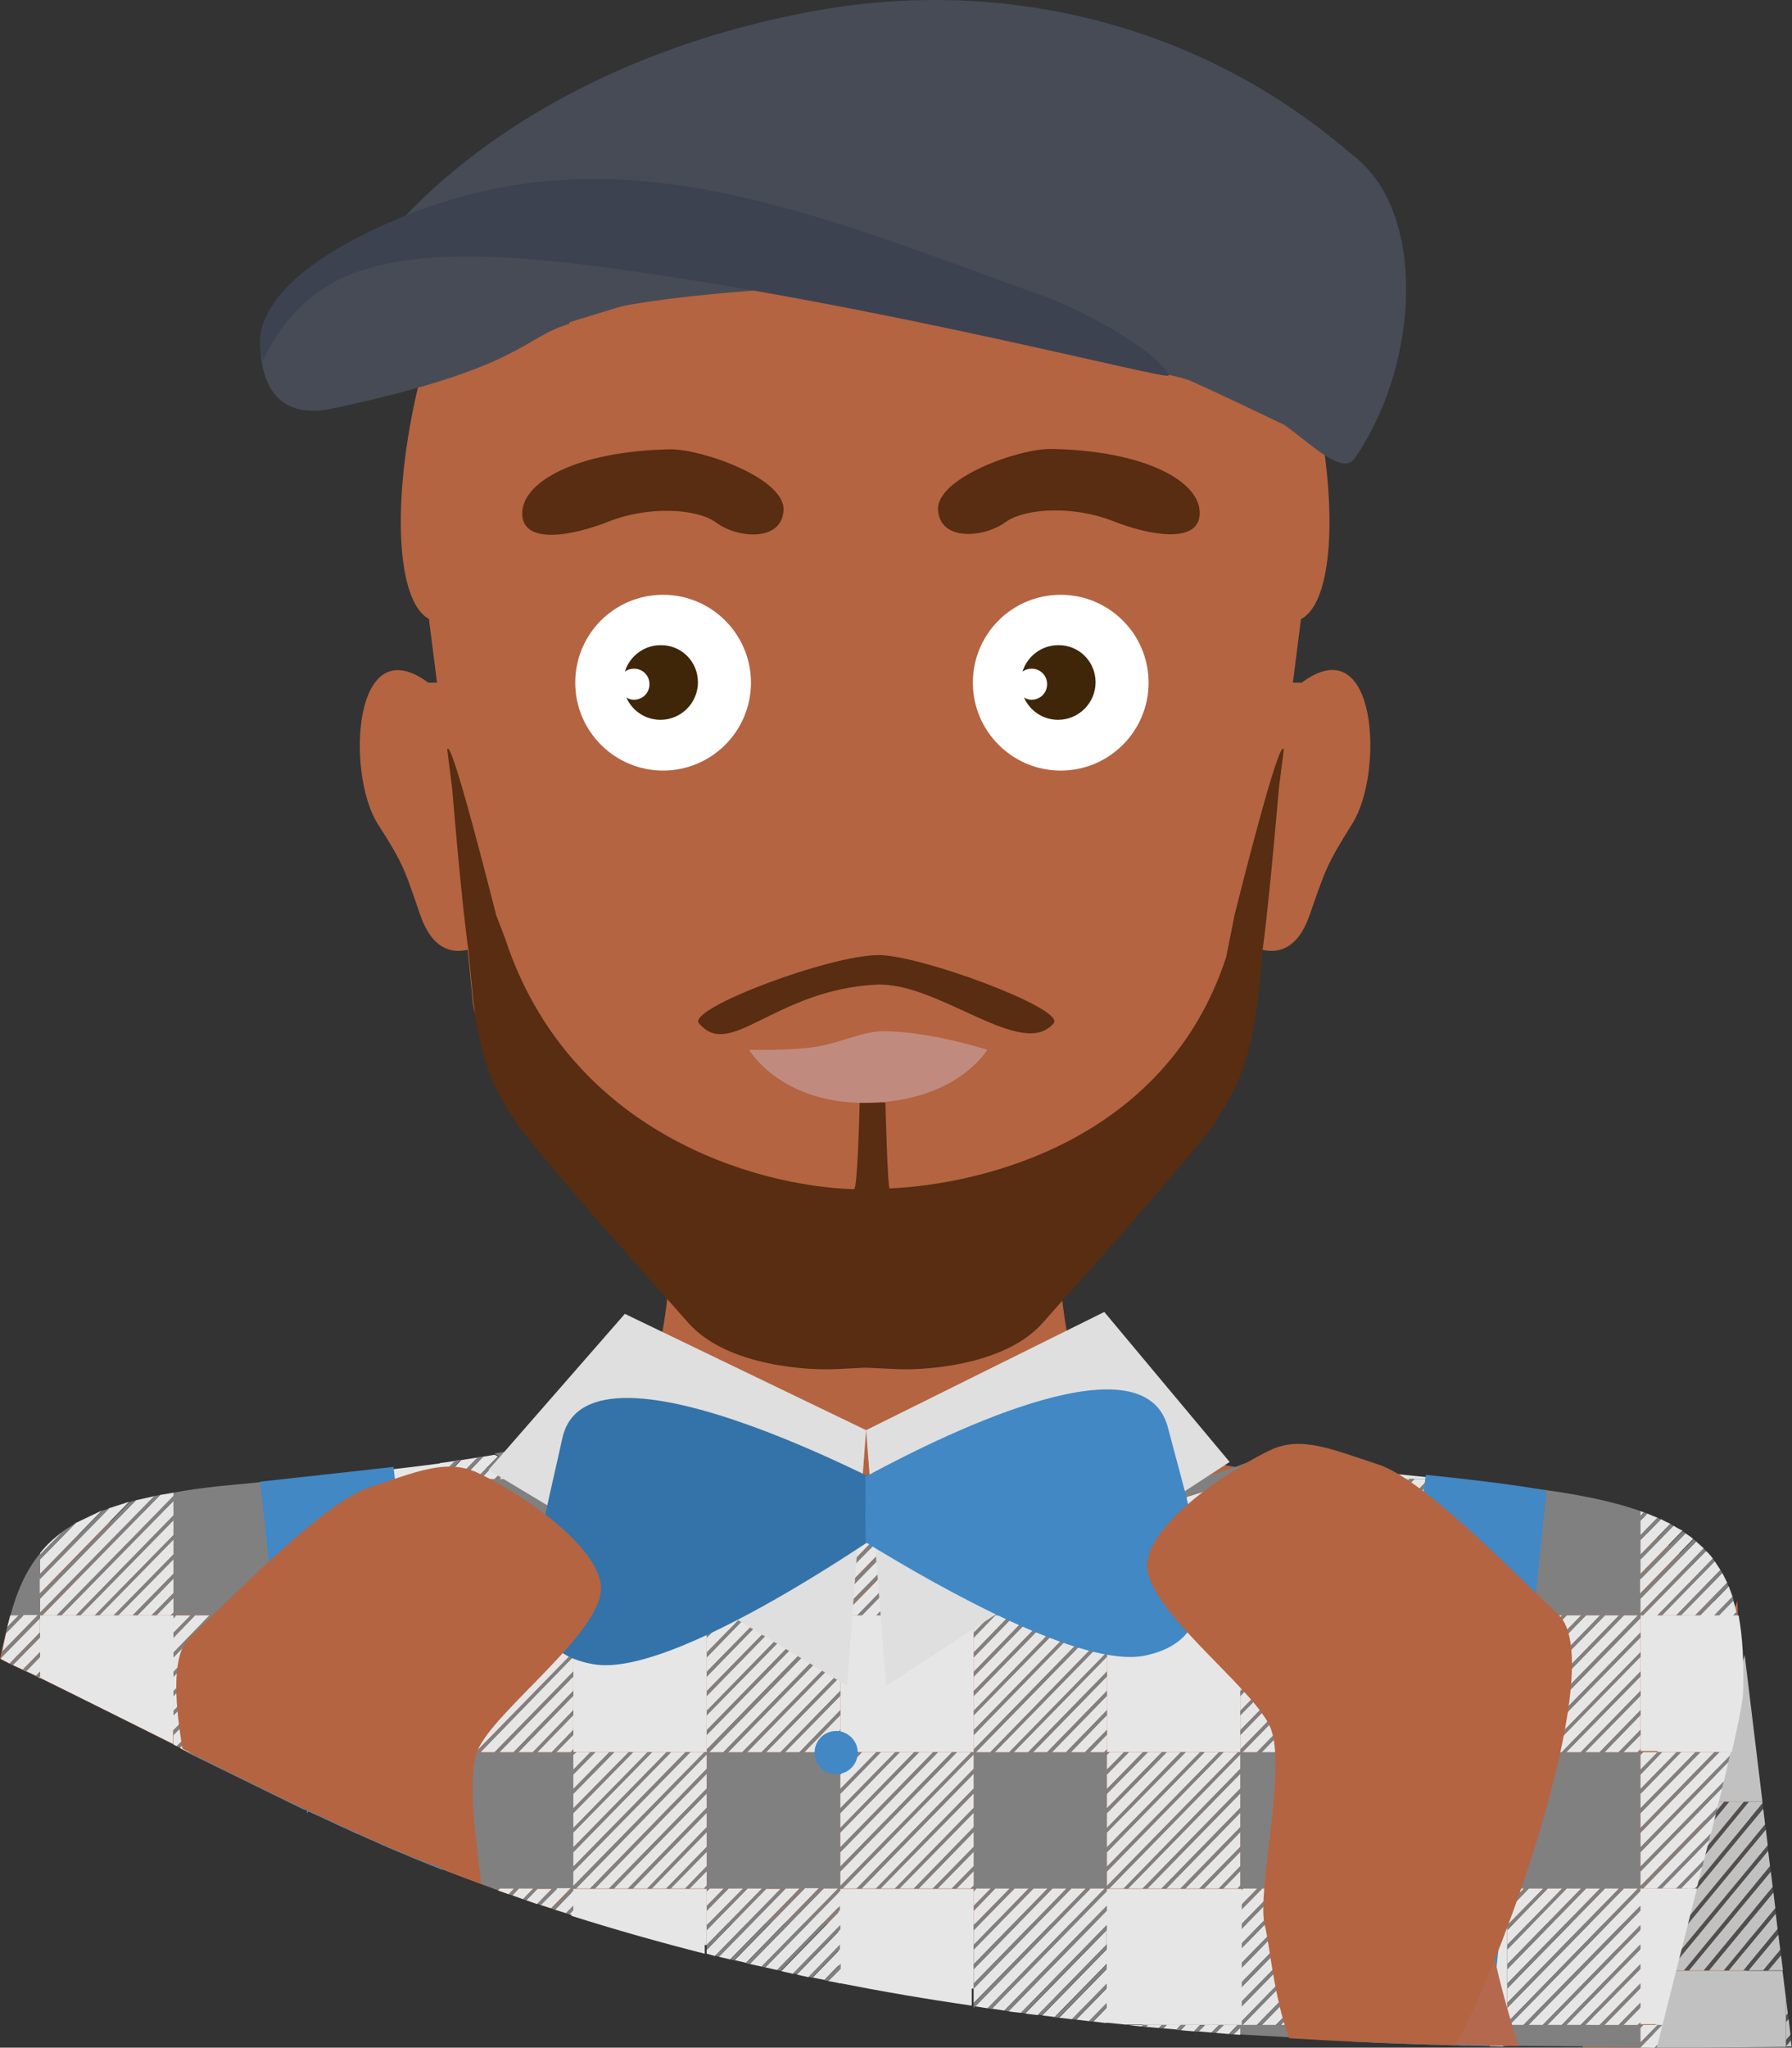 <svg xmlns="http://www.w3.org/2000/svg" xmlns:xlink="http://www.w3.org/1999/xlink" viewBox="0 0 473.2 540.5"><rect x="0" y="0" width="473.2" height="540.5" fill="#333333" stroke="none"/><style>.Q{fill:gray}.R{fill:#e7e6e7}.S{fill:#b46441}.T{fill:#c2c1c2}</style><path fill="#b4694e" d="M417.9 540.4l43.8-.1-2.9-117.8-40.9 117.9zM2.6 439.1c.1.1.2.1.3.2l4.3 2-4.5-12.7-.1 10.5z"/><path d="M463.5 507.8s-.2-28.9-4.5-57.1c-5.3-35.3-9.8-48.6-58.8-54.3-18.5-2.2-86.1-7.3-104.9-18-18.7-10.7-15.8-64.3-15.8-64.3H177.1s3 53.6-15.8 64.3-86.3 15.9-104.9 18C14.1 401.2 5.1 411.9 0 437.8l2.9 1.5c36 17 70 36 106 51 16.2 6.6 32.7 12.4 49.2 17.4h305.4z" class="S"/><path d="M471.6 540.1v.1h1.5l-.2-1.7-1.3 1.6zm0-12.7v4.7l.5-.6zm.7 5.5l-.7.8v4.8l1.2-1.4z" class="T"/><path fill="#4f4f4f" d="M472.1 531.5l-.5.6v1.6l.7-.8zm.7 5.6l-1.2 1.4v1.6l1.4-1.7z"/><g class="T"><path d="M455.3 475.6h10.1l-4.7-38.8-9.4 38.8h.1zm10.3 1.8l-20.8 25.2-1.6 6.7 22.9-27.7zm.7 5.5l-23.6 28.6-1.7 6.7 25.8-31.1zm3.1 26.3l-.5-4.1-12.4 15h3.9zm-2-16.6l-.5-4.1-26.1 31.6h3.9zm2.7 22.1l-.5-4.1-7.9 9.5h3.9zm-2-16.6l-.5-4.1-21.6 26.1h3.9zm2.2 18l-3.4 4h3.9z"/><path d="M468.8 503.7l-.5-4.2-17 20.6h3.9zm-17.4-28.1l-.1.2-1.6 6.6 5.6-6.8zm5.2 0l-7.5 9.1-1.6 6.7 13-15.8zm8.8 0h-3.6l-14.8 18-1.6 6.7 20-24.3z"/></g><path fill="#4f4f4f" d="M451.3 475.6v.2l.1-.2zm4 0l-5.6 6.8-.6 2.3 7.5-9.1zm5.2 0l-13 15.8-.5 2.2 14.8-18zm4.9.4l-20 24.3-.6 2.3 20.8-25.2zm.7 5.6l-22.9 27.7-.5 2.2 23.6-28.6zm.8 6.9l-.1-1.4-25.8 31.1-.4 1.9h.2zm.7 5.5l-.2-1.4-22.7 27.5h1.3zm.7 5.5l-.2-1.4-18.2 22h1.4zm.6 5.6l-.1-1.4-13.6 16.4h1.3zm.7 5.5l-.2-1.4-9 10.9h1.3zm.7 5.5l-.2-1.4-4.5 5.4h1.3z"/><path d="M471.6 538.5v-11l-.9-7.3h-30.1l-4.9 20.4 35.9-.3v-1.8z" class="T"/><path d="M132.4 384.8l2.6 1.2c.3.1.6.3.9.4l2.6 1.1c.3.1.6.3.9.4l2.7 1.1c.3.1.6.2.9.4l2.8 1c.1 0 .1 0 .2.1l5.6 1.9 3 .9 2.9.9 1 .3 2.9.8 1 .3 3 .8c.3.1.7.2 1 .2l3 .7c.3.1.7.2 1 .2l3.1.7c.3.1.7.1 1 .2l3.1.6c.4.1.7.1 1.1.2l3.2.6c.4.1.7.1 1.1.2l3.2.5c.2 0 .4.1.5.1 11.1 1.8 22.9 3 35.2 3.6h1c.4 0 .8 0 1.2.1 1.2 0 2.4.1 3.6.1h1.2c1.2 0 2.5.1 3.7.1H244c1.3 0 2.6-.1 3.8-.1h1.3c1.3 0 2.6-.1 3.9-.2.4 0 .9 0 1.3-.1.9 0 1.9-.1 2.8-.2 12.3-.7 24.2-2.1 35.2-4.1.1 0 .2 0 .3-.1l1.5-.3 4.7-.9 1.6-.3c1.6-.3 3.2-.7 4.8-1.1.6-.1 1.1-.3 1.7-.4 1.7-.4 3.3-.8 5-1.3.6-.2 1.1-.3 1.7-.5l5.2-1.5 1.8-.6 5.5-1.8c.5-.2.9-.3 1.4-.5.3-.1.6-.2.8-.3 1.9-.7 3.8-1.4 5.7-2.2l2.1-.9c1.2-.5 2.4-1.1 3.6-1.6-2.2-.3-4.3-.6-6.4-1-24.9 10.2-59.4 16.4-96.3 16.4-39.2 0-75.7-7-100.8-18.3-1.8.4-3.7.7-5.7 1.1.3.1.6.3.9.4.4.4.7.5 1 .7zm270 41.6h31.2V399c-8.2-2.9-18.6-5-31.9-6.5-.9-.1-2.1-.2-3.3-.4v34.3h4z" class="Q"/><path d="M454.3 414.4l-1.5-2.3-14 14.3h3.8l11.7-12zm1.8 3.4l-1.3-2.6-11 11.2h3.8l8.5-8.6zm-14.2-15.1l-8.7 8.9v3.8l11.1-11.4c-.8-.3-1.6-.8-2.4-1.3zm-3.3-1.7l-5.4 5.5v3.8l7.9-8.1c-.8-.3-1.7-.8-2.5-1.2zm-4.5-1.8l-.9-.3v1.3l.9-1zm23.4 22.3c-.3-1-.7-1.9-1-2.8l-7.6 7.8h3.8l4.8-5zm1 4a26.27 26.27 0 0 0-.8-3l-3.9 4h3.8l.9-1zM445 404.7l-11.9 12.1v3.8l14-14.4c-.6-.5-1.3-1-2.1-1.5zm-10-5.2l-1.8 1.9v3.8l4.5-4.6c-.9-.3-1.8-.7-2.7-1.1zm17.3 11.9c-.5-.7-1.1-1.4-1.8-2l-16.7 17.1h3.8l14.7-15.1zm-4.4-4.5L433.2 422v3.8l16.7-17.1-2-1.8z" class="R"/><path d="M433.2 401.4l1.8-1.9c-.3-.1-.6-.2-.9-.4l-.9 1v1.3zm4.5-.8l-4.5 4.6v1.3l5.4-5.5c-.3-.1-.6-.2-.9-.4zm3.4 1.7l-7.9 8.1v1.3l8.7-8.9c-.3-.2-.5-.4-.8-.5zm3.2 1.9l-11.1 11.4v1.3l11.9-12.1c-.3-.3-.6-.5-.8-.6zm2.9 2.1l-14 14.4v1.3l14.7-15.1c-.2-.2-.5-.4-.7-.6zm3.3 3.1c-.2-.2-.4-.4-.6-.7l-16.7 17.1v.6h.6l16.7-17zm2.3 2.7a3.04 3.04 0 0 1-.5-.7l-14.7 15h1.3l13.9-14.3zm2 3.1l-.5-.8-11.7 12h1.3l10.9-11.2zm1.6 3.5c-.1-.3-.3-.6-.4-.9l-8.5 8.7h1.3l7.6-7.8zm1.4 3.7l-.3-1-4.9 5h1.3l3.9-4zm.7 3.1l-.9 1h1.1c0-.4-.1-.7-.2-1zm-56.1 73h30.8v-36H398v36h.7z" class="Q"/><g class="R"><path d="M437.7 462.5h19.6c1.8-7.9 2.9-13.4 3-15.9.2-7.7-.1-14.4-1.2-20.2h-25.9v35.8h4.5z"/><path d="M433.9 462.5l-.7.7v3.9l4.5-4.6zm20.9 9.4L433.2 494v3.8l20.3-20.8 1.3-5.1zm1.6-6.8l-23.2 23.8v3.8l22-22.5 1.2-5.1zm.6-2.6h-3l-20.8 21.3v3.8l23.6-24.2c.1-.3.1-.6.2-.9zm-5.2 21.5l1.3-5.2-19.2 19.7h3.8l14.1-14.5zm-3.6 13.8l1.3-5.2-5.7 5.9h3.8l.6-.7zm-4.3-35.3l-10.7 11v3.8l14.5-14.8zm5.1 0l-15.8 16.1v3.9l19.5-20zm1 28.4l1.3-5.2-12.5 12.8h3.8l7.4-7.6zm-11.1-28.4l-5.7 5.9v3.8l9.5-9.7z"/></g><path d="M433.2 462.5v.7l.7-.7zm4.5 0l-4.5 4.6v1.3l5.7-5.9zm5 0l-9.5 9.7v1.3l10.7-11zm5 0l-14.5 14.8v1.3l15.8-16.1zm5 0l-19.5 20v1.2l20.8-21.2zm4.1.9l-23.6 24.2v1.3l23.2-23.8c.1-.6.3-1.1.4-1.7zm-1.6 6.8l-22 22.5v1.3l21.6-22.1c.1-.6.2-1.1.4-1.7zm-2.1 8.6c.1-.6.3-1.2.4-1.7l-20.3 20.8v.6h.6l19.3-19.7zm-1.8 6.9c.1-.6.3-1.2.4-1.7l-14.2 14.5h1.3l12.5-12.8zm-1.7 6.9c.1-.6.3-1.2.4-1.7l-7.4 7.6h1.3l5.7-5.9zm-1.4 5.2l-.7.7h.5c.1-.2.2-.5.2-.7z" class="Q"/><path d="M418.8 426.4L398 447.7v3.9l24.5-25.2zm5 0L398 452.8v3.9l29.5-30.3zm-25.1 0l-.7.8v3.8l4.4-4.6zm5 0l-5.7 5.9v3.9l9.5-9.8zm10 0L398 442.6v3.8l19.5-20zm-5 0L398 437.5v3.8l14.5-14.9zm24.5 25v-3.8l-14.6 14.9h3.8zm0 5.2v-3.9l-9.5 9.8h3.7zm0-10.3v-3.8l-19.6 20h3.8zm0-15.4v-3.8l-34.6 35.4h3.7zm-4.4-4.5L398 458v3.8l34.5-35.4zm4.4 14.8v-3.9l-24.6 25.2h3.8zm0-5.1v-3.9l-29.6 30.3h3.8zm0 25.6v-3.8l-4.5 4.6h3.7z" class="R"/><path d="M398 426.4v.8l.7-.8zm4.4 0L398 431v1.3l5.7-5.9zm5.1 0l-9.5 9.8v1.3l10.7-11.1zm5 0L398 441.3v1.3l15.7-16.2zm5 0l-19.5 20v1.3l20.8-21.3zm5 0L398 451.6v1.2l25.8-26.4zm5 0L398 456.7v1.3l30.8-31.6zm5.7.7v-.7h-.7L398 461.8v.7h.6zm0 5.1v-1.3l-30.9 31.6h1.3zm0 5.1v-1.2l-25.8 26.4h1.2zm0 5.2v-1.3l-20.8 21.3h1.2zm0 5.1v-1.3l-15.8 16.2h1.2zm0 5.1v-1.3l-10.8 11.1h1.3zm0 5.2v-1.3l-5.8 5.9h1.3zm0 3.8l-.8.8h.8zm0 77.4v-4.6H398v5.5l35.2.3v-1.2z" class="Q"/><g class="R"><path d="M437.7 534.5h1.3l9.1-36H433v35.8h4.7z"/><path d="M433.9 534.5l-.7.8v3.8l4.5-4.6zm5.1 0l-5.8 5.9v.1h3.7l.8-.8 1.3-5.2z"/></g><path d="M433.2 534.5v.8l.7-.8zm4.5 0l-4.5 4.6v1.3l5.7-5.9zm-.8 6h.6c.1-.3.1-.5.2-.8l-.8.8z" class="Q"/><path d="M433.2 513.2v-3.8l-24.6 25.1h3.8zm0 5.2v-3.9l-19.6 20h3.8zm0 5.1v-3.8l-14.6 14.8h3.8zm-14.4-25L398 519.8v3.8l24.5-25.1zm5 0L398 524.9v3.8l29.5-30.2zm9.4 35.3v-3.9l-4.5 4.6h3.7zm-19.5-35.3L398 514.6v3.9l19.5-20zm15.1 0L398 530v3.9l34.5-35.4zm-20.1 0l-10.7 11v3.9l14.5-14.9zm24.5 30.1v-3.8l-9.5 9.7h3.7zm0-20.5v-3.8l-29.6 30.2h3.8zm-29.5-9.6l-5.7 5.9v3.8l9.5-9.7zm29.5 4.5v-3.9l-34.6 35.4h3.7zm-34.5-4.5l-.7.8v3.8l4.4-4.6z" class="R"/><path d="M398 498.5v.8l.7-.8zm4.4 0l-4.4 4.6v1.3l5.7-5.9zm5.1 0l-9.5 9.7v1.3l10.7-11zm5 0L398 513.4v1.2l15.7-16.1zm5 0l-19.5 20v1.3l20.8-21.3zm5 0L398 523.6v1.3l25.8-26.4zm5 0L398 528.7v1.3l30.8-31.5zm5.7.6v-.6h-.7L398 533.9v.6h.6zm0 5.2V503l-30.9 31.5h1.3zm0 5.1v-1.3l-25.8 26.4h1.2zm0 5.1v-1.3l-20.8 21.3h1.2zm0 5.2v-1.3l-15.8 16.1h1.2zm0 5.1v-1.3l-10.8 11h1.3zm0 5.1v-1.3l-5.8 5.9h1.3zm0 3.9l-.8.7h.8zM332 426.4h31.2v-36h-35.1l-.8.3v35.5h4.7z" class="Q"/><g class="R"><path d="M362.7 390.4h18.9l-18.7-1.9v1.9zm35.3 25v-3.8l-14.6 14.8h3.8z"/><path d="M373.5 390.4l-10.8 11v3.9l14.6-14.9zm-10.8 9.7l9.5-9.7h-3.7l-5.8 5.9zm35.3-.1v-3.8l-29.6 30.2h3.7zm0 25.7v-3.9l-4.5 4.6h3.7zm0-5.2v-3.8l-9.6 9.7h3.8zM362.7 395l4.5-4.6h-3.7l-.8.8zm35.3 15.3v-3.9l-19.6 20h3.8zm0-5.1v-3.9l-24.6 25.1h3.7zm-5.5-13.8l-29.8 30.5v3.8l33.3-34c-1.1 0-2.2-.1-3.5-.3zm-4.5-.4l-25.2 25.8v3.8l28.7-29.3-3.5-.3zm-6.6-.6h-2.9l-15.8 16.2v3.8l19.5-19.9c-.3 0-.5-.1-.8-.1zm16.6 4.5V392c-.3 0-.5-.1-.8-.1l-33.8 34.5h3.8l30.8-31.5zm-14.6-4.3l-20.6 21.1v3.8l24.1-24.6-3.5-.3z"/></g><path d="M363.5 390.4h-.8v.8zm-.8 5.9l5.8-5.9h-1.3l-4.5 4.6zm0 5.1l10.8-11h-1.3l-9.5 9.7zm14.6-11l-14.6 14.9v1.3l15.8-16.2zm4.9.1l-19.5 19.9v1.3l20.6-21.1c-.3 0-.7-.1-1.1-.1zm4.6.4l-24.1 24.6v1.3L388 391c-.4 0-.8-.1-1.2-.1zm4.6.4l-28.7 29.3v1.3l29.8-30.5c-.3 0-.7 0-1.1-.1zm5.7.6c-.4 0-.8-.1-1.2-.1l-33.3 34v.6h.6l33.9-34.5zm.9 4.3v-1.3l-30.9 31.5h1.3zm0 5.1V400l-25.9 26.4h1.3zm0 5.1v-1.2l-20.9 21.2h1.3zm0 5.2v-1.3l-15.8 16.1h1.2zm0 5.1v-1.3l-10.8 11h1.2zm0 5.1v-1.3l-5.8 5.9h1.3zm0 3.9l-.8.7h.8z" class="Q"/><path d="M362 390.4l.7-.8v-1.1l-2.4-.3-2.1 2.1h3.8zm-10 0l2.7-2.8-3.4-.4-3.1 3.2h3.8zm-10.1 0l3.8-3.9-3.3-.4-4.2 4.3h3.7zm15.1 0l2.2-2.2-3.4-.4-2.6 2.6h3.8zm-10.1 0l3.2-3.3-3.3-.4-3.6 3.7h3.7zm-12.9-2.2l-5.7 2.2h3.5l2.2-2.2zm-.8 2.2h3.8l4.4-4.5c-.5-.1-1-.1-1.5-.2l-3.6 1.6-3.1 3.1z" class="R"/><path d="M333.2 390.4l3-3.1-2.1.9-2.1 2.2h1.2zm5 0l4.2-4.3c-.4-.1-.7-.1-1.1-.2l-4.4 4.5h1.3zm5 0l3.6-3.7c-.4 0-.7-.1-1.1-.1l-3.8 3.9h1.3zm5 0l3.1-3.2c-.4 0-.8-.1-1.1-.1l-3.2 3.3h1.2zm5 0l2.6-2.6c-.4 0-.8-.1-1.1-.1l-2.7 2.8h1.2zm5 0l2.1-2.1c-.4 0-.8-.1-1.1-.1l-2.2 2.2h1.2zm4.5-.8l-.7.8h.7zM332 498.5h30.7v-36h-35.2v36h.8z" class="Q"/><g class="R"><path d="M367.2 462.5H398v-36.1h-35.3v36.1h.8z"/><path d="M383.5 462.5l-20.8 21.2v3.9l24.6-25.1zm5 0l-25.8 26.4v3.8l29.6-30.2zm-10 0l-15.8 16.1v3.9l19.6-20zm15.1 0L362.7 494v3.8l34.6-35.3zm-25.1 0l-5.8 5.9v3.8l9.5-9.7zm29.5 9.6v-3.9l-29.6 30.3h3.7zm0 5.1v-3.8l-24.6 25.1h3.7zm-24.5-14.7l-10.8 11v3.8l14.6-14.8zm24.5 35.2v-3.8l-4.5 4.6h3.7zm0-5.1v-3.8l-9.6 9.7h3.8zm0-10.3v-3.8l-19.6 20h3.8zm0-15.4v-3.8l-34.6 35.4h3.7zm-34.5-4.4l-.8.7v3.9l4.5-4.6zm34.5 25v-3.9l-14.6 14.9h3.8z"/></g><path d="M362.7 462.5v.7l.8-.7zm4.5 0l-4.5 4.6v1.3l5.8-5.9zm5 0l-9.5 9.7v1.3l10.8-11zm5.1 0l-14.6 14.8v1.3l15.8-16.1zm5 0l-19.6 20v1.2l20.8-21.2zm5 0l-24.6 25.1v1.3l25.8-26.4zm5 0l-29.6 30.2v1.3l30.9-31.5zm5.7.6v-.6h-.7l-34.6 35.3v.7h.7zm0 5.1v-1.3l-30.9 31.6h1.3zm0 5.2v-1.3l-25.9 26.4h1.3zm0 5.1v-1.3l-20.9 21.3h1.3zm0 5.1v-1.3l-15.8 16.2h1.2zm0 5.2v-1.3l-10.8 11h1.2zm0 5.1v-1.3l-5.8 5.9h1.3zm0 3.8l-.8.8h.8z" class="Q"/><path d="M362.7 446.3v-3.8l-19.5 20h3.7zm0 15.4v-3.8l-4.5 4.6h3.8zm0-10.3v-3.8l-14.5 14.9h3.8zm0-15.3v-3.9l-29.5 30.3h3.7zm0 20.5v-3.9l-9.5 9.8h3.8zm-34.4-30.2l-.8.8v3.8l4.5-4.6zm5 0l-5.8 5.9v3.9l9.5-9.8zm5 0l-10.8 11.1v3.8l14.5-14.9zm24.4 4.5v-3.8l-34.6 35.4h3.8zm-19.4-4.5l-15.8 16.2v3.8l19.6-20zm10 0l-25.8 26.4v3.9l29.6-30.3zm5 0L327.5 458v3.8l34.6-35.4zm4.4 14.8v-3.9l-24.5 25.2h3.7zm-14.4-14.8l-20.8 21.3v3.9l24.6-25.2z" class="R"/><path d="M327.5 426.4v.8l.8-.8zm4.5 0l-4.5 4.6v1.3l5.8-5.9zm5 0l-9.5 9.8v1.3l10.8-11.1zm5 0l-14.5 14.9v1.3l15.8-16.2zm5.1 0l-19.6 20v1.3l20.8-21.3zm5 0l-24.6 25.2v1.2l25.8-26.4zm5 0l-29.6 30.3v1.3l30.8-31.6zm5.6.7v-.7h-.6l-34.6 35.4v.7h.6zm0 5.1v-1.3l-30.8 31.6h1.3zm0 5.1v-1.2l-25.8 26.4h1.3zm0 5.2v-1.3l-20.8 21.3h1.3zm0 5.1v-1.3l-15.8 16.2h1.3zm0 5.1v-1.3L352 462.5h1.2zm0 5.2v-1.3l-5.7 5.9h1.2zm0 3.8l-.7.8h.7zm0 72.8h-35.5v2.5l35.2 2v-4.5z" class="Q"/><g class="R"><path d="M367.2 534.5H398v-36h-35.3v36h.8z"/><path d="M388.5 534.5l-5.2 5.3 3.7.1 5.3-5.4h-3.8zm-5 0l-5 5.1 3.6.1 5.1-5.3h-3.7zm-20.8 4.6zm.8-4.6l-.7.8v3.8l4.5-4.6h-3.8zm10 0l-4.7 4.8 3.6.1 4.8-4.9h-3.7zm5 0l-4.9 5 3.6.1 5-5.1h-3.7zm19.5.7l-4.8 4.9 3.7.1 1.1-1.1v-3.9zm-29.5-.7l-4.5 4.6 3.6.1 4.7-4.8h-3.8zm25.1 0l-5.3 5.4 3.7.1 5.4-5.5h-3.8z"/></g><path d="M362.7 534.5v.8l.8-.8zm4.5 0l-4.5 4.6h1.2l4.5-4.6h-1.2zm5 0l-4.7 4.8h1.2l4.7-4.8h-1.2zm5.1 0l-4.8 4.9h1.2l4.9-5h-1.3zm5 0l-5 5.1h1.2l5-5.1h-1.2zm5 0l-5.1 5.3h1.2l5.2-5.3h-1.3zm5 0l-5.3 5.4h1.2l5.3-5.4h-1.2zm5.7 0h-.6L392 540h1.2l4.8-4.9v-.6zm-1.1 5.6h1.1V539l-1.1 1.1z" class="Q"/><path d="M333.3 498.5l-5.8 5.9v3.8l9.5-9.7zm5 0l-10.8 11v3.9l14.5-14.9zm24.4 30.1v-3.8l-9.5 9.7h3.8zm-19.4-30.1l-15.8 16.1v3.9l19.6-20zm19.4 9.6v-3.8l-29.5 30.2h3.7zm0 10.3v-3.9l-19.5 20h3.7zm0-5.2v-3.8l-24.5 25.1h3.7zm0 10.3v-3.8l-14.5 14.8h3.8zm-4.4-25L327.5 530v3.9l34.6-35.4zm-10 0l-20.8 21.3v3.8l24.6-25.1zm5 0l-25.8 26.4v3.8l29.6-30.2zm9.4 35.3v-3.9l-4.5 4.6h3.8zm-34.4-35.3l-.8.8v3.8l4.5-4.6zm34.4 4.5v-3.9l-34.6 35.4h3.8z" class="R"/><path d="M327.5 498.5v.8l.8-.8zm4.5 0l-4.5 4.6v1.3l5.8-5.9zm5 0l-9.5 9.7v1.3l10.8-11zm5 0l-14.5 14.9v1.2l15.8-16.1zm5.1 0l-19.6 20v1.3l20.8-21.3zm5 0l-24.6 25.1v1.3l25.8-26.4zm5 0l-29.6 30.2v1.3l30.8-31.5zm5.6.6v-.6h-.6l-34.6 35.4v.6h.6zm0 5.2V503l-30.8 31.5h1.3zm0 5.1v-1.3l-25.8 26.4h1.3zm0 5.1v-1.3l-20.8 21.3h1.3zm0 5.2v-1.3l-15.8 16.1h1.3zm0 5.1v-1.3l-10.7 11h1.2zm0 5.1v-1.3l-5.7 5.9h1.2zm0 3.9l-.7.7h.7zM261.6 426.4h31.2V400c-11.1 2-22.9 3.4-35.2 4.1v22.4h4z" class="Q"/><path d="M327.5 415.4v-3.8L313 426.4h3.7zm0-5.1v-3.9l-19.5 20h3.7zm0-5.1v-3.9L303 426.4h3.7zm0-10.3v-3.8l-34.6 35.3h3.8zm0 25.6v-3.8l-9.5 9.7h3.8zm0-20.5v-3.8l-29.6 30.2h3.8zm-14-4.9l-21.2 21.7v3.8l26.4-27.1-5.2 1.6zm-13.1 3.2l-8.1 8.3v3.8l12.9-13.2-4.8 1.1zm-6.2 1.2l-1.9 1.9v3.8l6.5-6.7-4.6 1zm-1.6.3c-.1 0-.2 0-.3.1v.3l.3-.4zm34.9 25.9v-3.9l-4.5 4.6h3.8zm-20.7-28.9l-14.5 14.9v3.8l19.5-20-5 1.3zm13.8-3.8l-28.3 28.9v3.8l33.8-34.6-5.5 1.9z" class="R"/><path d="M292.3 401.4l1.9-1.9-1.5.3-.3.3v1.3zm6.5-2.8l-6.5 6.7v1.3l8.1-8.3-1.6.3zm6.4-1.4l-12.9 13.2v1.3l14.5-14.9c-.5.2-1.1.3-1.6.4zm6.6-1.6l-19.5 20v1.3l21.2-21.7c-.5.1-1.1.2-1.7.4zm6.9-2l-26.4 27.1v1.3l28.3-28.9c-.6.1-1.2.3-1.9.5zm8.8-2.5v-.3l-1.4.5-33.8 34.6v.6h.6l34.6-35.4zm0 5.1v-1.3l-30.8 31.5h1.2zm0 5.1V400l-25.8 26.4h1.3zm0 5.1v-1.2l-20.8 21.2h1.3zm0 5.2v-1.3l-15.8 16.1h1.3zm0 5.1v-1.3l-10.8 11h1.3zm0 5.1v-1.3l-5.7 5.9h1.2zm0 3.9l-.7.7h.7zm-65.9 72.8h30.7v-36h-35.2v36h.7z" class="Q"/><g class="R"><path d="M296.8 462.5h30.7v-36.1h-35.2v36.1h.7z"/><path d="M323.1 462.5L292.3 494v3.8l34.6-35.3zm4.4 19.8v-3.8l-19.5 20h3.7zm0 10.3v-3.8l-9.5 9.7h3.8zm0-25.7v-3.8l-34.6 35.4h3.8zm0 10.3v-3.8L303 498.5h3.7zm-9.4-14.7l-25.8 26.4v3.8l29.6-30.2zm-20 0l-5.8 5.9v3.8l9.5-9.7zm29.4 25v-3.9L313 498.5h3.7zm-24.4-25l-10.8 11v3.8l14.5-14.8zm24.4 9.6v-3.9l-29.6 30.3h3.8zm-19.4-9.6l-15.8 16.1v3.9l19.5-20zm5 0l-20.8 21.2v3.9l24.6-25.1zm-20.1 0l-.7.7v3.9l4.5-4.6zm34.5 35.2v-3.8l-4.5 4.6h3.8z"/></g><path d="M292.3 462.5v.7l.7-.7zm4.5 0l-4.5 4.6v1.3l5.8-5.9zm5 0l-9.5 9.7v1.3l10.8-11zm5 0l-14.5 14.8v1.3l15.8-16.1zm5 0l-19.5 20v1.2l20.8-21.2zm5.1 0l-24.6 25.1v1.3l25.8-26.4zm5 0l-29.6 30.2v1.3l30.8-31.5zm5.6.6v-.6h-.6l-34.6 35.3v.7h.6zm0 5.1v-1.3l-30.8 31.6h1.2zm0 5.2v-1.3l-25.8 26.4h1.3zm0 5.1v-1.3l-20.8 21.3h1.3zm0 5.1v-1.3l-15.8 16.2h1.3zm0 5.2v-1.3l-10.8 11h1.3zm0 5.1v-1.3l-5.7 5.9h1.2zm0 3.8l-.7.8h.7z" class="Q"/><path d="M292.3 451.4v-3.8l-14.5 14.9h3.7zm-4.4-25L257.1 458v3.8l34.6-35.4zm4.4 19.9v-3.8l-19.5 20h3.7zm0 10.3v-3.9l-9.5 9.8h3.7zm-29.5-30.2l-5.7 5.9v3.9l9.5-9.8zm29.5 14.8v-3.9l-24.6 25.2h3.8zm-19.4-14.8l-15.8 16.2v3.8l19.5-20zm-15.1 0l-.7.8v3.8l4.5-4.6zm10.1 0l-10.8 11.1v3.8l14.5-14.9zm10 0l-20.8 21.3v3.9l24.5-25.2zm5 0l-25.8 26.4v3.9l29.6-30.3zm9.4 9.7v-3.9l-29.6 30.3h3.8zm0 25.6v-3.8l-4.5 4.6h3.8zm0-30.8v-3.8l-34.6 35.4h3.8z" class="R"/><path d="M257.1 426.4v.8l.7-.8zm4.5 0l-4.5 4.6v1.3l5.7-5.9zm5 0l-9.5 9.8v1.3l10.8-11.1zm5 0l-14.5 14.9v1.3l15.8-16.2zm5 0l-19.5 20v1.3l20.8-21.3zm5 0l-24.5 25.2v1.2l25.8-26.4zm5.1 0l-29.6 30.3v1.3l30.8-31.6zm5.6.7v-.7h-.6l-34.6 35.4v.7h.6zm0 5.1v-1.3l-30.8 31.6h1.2zm0 5.1v-1.2l-25.8 26.4h1.2zm0 5.2v-1.3l-20.8 21.3h1.3zm0 5.1v-1.3l-15.8 16.2h1.3zm0 5.1v-1.3l-10.8 11.1h1.3zm0 5.2v-1.3l-5.8 5.9h1.3zm0 3.8l-.7.8h.7z" class="Q"/><g class="R"><path d="M301.8 534.5h26.1v-35.9h-35.7v35.3l4.9.5h4.7z"/><path d="M308.1 534.5l-.9.9 3.5.3 1.2-1.3h-3.8zm-10 0c1.1.2 2.2.3 3.4.4l.4-.4h-3.8zm15 0l-1.3 1.4 3.5.3 1.6-1.7h-3.8zm-10 0l-.5.5 3.4.3.8-.8h-3.7zm20 0l-2.1 2.1 3.5.3 2.3-2.4h-3.7zm2.6 2.5c.6 0 1.2.1 1.8.1v-1.9l-1.8 1.8zm-7.6-2.5l-1.7 1.7 3.5.3 2-2h-3.8z"/></g><path d="M301.8 534.5l-.4.4c.4 0 .8.1 1.2.1l.5-.5h-1.3zm5 0l-.8.8c.4 0 .8.1 1.2.1l.9-.9h-1.3zm5 0l-1.2 1.3c.4 0 .8.1 1.2.1l1.3-1.4h-1.3zm5.1 0l-1.6 1.7c.4 0 .8.1 1.2.1l1.7-1.7h-1.3zm5 0l-2 2c.4 0 .8.1 1.2.1l2.1-2.1h-1.3zm5.6 0h-.6l-2.3 2.4c.4 0 .8.1 1.2.1l1.8-1.8v-.7z" class="Q"/><path d="M292.3 499.1l-30.4 31.1 3.3.5 27.1-27.7v-3.9zm-4.4-.6l-30.4 31.1 3.3.5 30.9-31.6h-3.8zm4.4 5.8l-26 26.6c1.1.2 2.2.3 3.3.4l22.7-23.2v-3.8zm-24.4-5.8l-10.8 11v3.9l14.5-14.9zm24.4 16L275.2 532l3.3.4 13.8-14.1v-3.8zm-9.4-16l-25.8 26.4v3.8l29.6-30.2zm-5 0l-20.8 21.3v3.8l24.5-25.1zm-20.1 0l-.7.8v3.8l4.5-4.6zm34.5 31.4l-3.6 3.7 3.4.4.2-.2v-3.9zm0-10.2l-12.6 12.9 3.4.4 9.3-9.5v-3.8zm0-10.3l-21.6 22.1 3.3.4 18.2-18.6v-3.9zm-19.4-10.9l-15.8 16.1v3.9l19.5-20zm-10.1 0l-5.7 5.9v3.8l9.5-9.7zm29.5 26.3l-8.1 8.3 3.4.4 4.8-4.9v-3.8z" class="R"/><g class="Q"><path d="M257.1 498.5v.8l.7-.8zm4.5 0l-4.5 4.6v1.3l5.7-5.9zm5 0l-9.5 9.7v1.3l10.8-11zm5 0l-14.5 14.9v1.2l15.8-16.1zm5 0l-19.5 20v1.3l20.8-21.3zm5 0l-24.5 25.1v1.3l25.8-26.4zM257.1 530l.4-.4c-.1 0-.3 0-.4-.1v.5z"/><path d="M286.7 498.5l-29.6 30.3v.8c.1 0 .3 0 .4.1l30.4-31.1h-1.2zm5.6 0h-.6l-30.9 31.6c.4.1.7.1 1.1.2l30.4-31.1v-.7zm0 4.5l-27.1 27.7c.4.1.7.1 1.1.2l26-26.6V503zm0 5.1l-22.7 23.2c.4 0 .7.1 1.1.1l21.6-22.1v-1.2zm0 5.1l-18.2 18.6c.4 0 .7.1 1.1.1l17.1-17.5v-1.2zm0 5.2l-13.8 14.1c.4 0 .8.1 1.1.1l12.6-12.9v-1.3zm0 5.1L283 533c.4 0 .8.1 1.1.1l8.1-8.3v-1.3zm0 5.1l-4.8 4.9c.4 0 .8.1 1.1.1l3.6-3.7v-1.3zM191.1 426.4h31.2v-22c-12.3-.6-24.1-1.8-35.2-3.6v25.6h4z"/></g><path d="M257.1 405.2V404l-2.8.2-21.8 22.3h3.8l20.8-21.3zm-28.2-.7l-7 7.2v3.8l10.7-11h-3.7zm24.1-.3l-3.9.2-21.6 22.1h3.8l21.7-22.3zm-29 .1l-2.2 2.2v3.8l5.8-5.9c-1.1 0-2.4 0-3.6-.1zm33.1 11.1v-3.8l-14.5 14.8h3.7zm0 10.3v-3.9l-4.5 4.6h3.7zm0-15.4v-3.9l-19.6 20h3.8zm0 10.2v-3.8l-9.5 9.7h3.7zm-9.3-16.1l-3.8.1-21.4 21.9h3.8l21.4-22zm-10.7.2h-3.3l-12 12.2v3.8l15.7-16.1c-.1.1-.2.1-.4.1zm1.7 0l-17 17.4v3.8l20.8-21.2h-3.8zm-16.9-.4v1l1-1c-.4.1-.7.1-1 0z" class="R"/><path d="M222.8 404.3l-1 1v1.3l2.2-2.2c-.4-.1-.8-.1-1.2-.1zm4.9.2l-5.8 5.9v1.3l7-7.2h-1.2zm4.9.1l-10.7 11v1.3l12-12.2c-.5-.1-.9-.1-1.3-.1zm5 0l-15.7 16.1v1.3l17-17.4h-1.3zm6.3-.1h-1.3l-20.8 21.2v.6h.6l21.5-21.8zm5.2-.1h-1.3l-21.5 22h1.3l21.5-22zm5.2-.2c-.4 0-.9 0-1.3.1l-21.7 22.2h1.3l21.7-22.3zm2.8 2.2v-1.2l-20.8 21.2h1.2zm0 5.2v-1.3l-15.8 16.1h1.3zm0 5.1v-1.3l-10.8 11h1.3zm0 5.1v-1.3l-5.8 5.9h1.3zm0 3.9l-.8.7h.8zm-66 72.8h30.8v-36h-35.3v36h.8z" class="Q"/><g class="R"><path d="M226.4 462.5h30.7v-36.1h-35.2v36.1h.7z"/><path d="M247.7 462.5l-25.8 26.4v3.8l29.5-30.2zm9.4 35.2v-3.8l-4.5 4.6h3.7zm0-25.6v-3.9l-29.6 30.3h3.8zm-24.5-9.6l-10.7 11v3.8l14.5-14.8zm24.5 30.1v-3.8l-9.5 9.7h3.7zm-4.4-30.1L221.9 494v3.8l34.6-35.3zm4.4 14.7v-3.8l-24.6 25.1h3.8zm0-10.3v-3.8l-34.6 35.4h3.7zm0 20.6v-3.9l-14.5 14.9h3.7zm-19.5-25l-15.7 16.1v3.9l19.5-20zm5.1 0l-20.8 21.2v3.9l24.5-25.1zm-15.1 0l-5.7 5.9v3.8l9.5-9.7zm-5 0l-.7.7v3.9l4.5-4.6zm34.5 19.8v-3.8l-19.6 20h3.8z"/></g><path d="M221.9 462.5v.7l.7-.7zm4.5 0l-4.5 4.6v1.3l5.7-5.9zm5 0l-9.5 9.7v1.3l10.7-11zm5 0l-14.5 14.8v1.3l15.7-16.1zm5 0l-19.5 20v1.2l20.8-21.2zm5 0l-24.5 25.1v1.3l25.8-26.4zm5 0l-29.5 30.2v1.3l30.8-31.5zm5.7.6v-.6h-.6l-34.6 35.3v.7h.6zm0 5.1v-1.3l-30.9 31.6h1.3zm0 5.2v-1.3l-25.8 26.4h1.2zm0 5.1v-1.3l-20.8 21.3h1.2zm0 5.1v-1.3l-15.8 16.2h1.3zm0 5.2v-1.3l-10.8 11h1.3zm0 5.1v-1.3l-5.8 5.9h1.3zm0 3.8l-.8.8h.8z" class="Q"/><path d="M192.4 426.4l-5.8 5.9v3.9l9.6-9.8zm29.5 9.7v-3.9l-29.6 30.3h3.7zm0 15.3v-3.8l-14.6 14.9h3.8zm0 10.3v-3.8l-4.5 4.6h3.7zm0-20.5v-3.9l-24.6 25.2h3.8zm0 15.4v-3.9l-9.5 9.8h3.7zm-4.4-30.2L186.6 458v3.8l34.6-35.4zm-15.1 0l-15.8 16.2v3.8l19.6-20zm5 0l-20.8 21.3v3.9l24.6-25.2zm5.1 0l-25.9 26.4v3.9l29.6-30.3zm9.4 19.9v-3.8l-19.6 20h3.8zm-24.5-19.9l-10.8 11.1v3.8l14.6-14.9zm24.5 4.5v-3.8l-34.6 35.4h3.7zm-34.5-4.5l-.8.8v3.8l4.5-4.6z" class="R"/><path d="M186.6 426.4v.8l.8-.8zm4.5 0l-4.5 4.6v1.3l5.8-5.9zm5.1 0l-9.6 9.8v1.3l10.8-11.1zm5 0l-14.6 14.9v1.3l15.8-16.2zm5 0l-19.6 20v1.3l20.8-21.3zm5 0l-24.6 25.2v1.2l25.9-26.4zm5 0l-29.6 30.3v1.3l30.9-31.6zm5.7.7v-.7h-.7l-34.6 35.4v.7h.7zm0 5.1v-1.3L191 462.5h1.3zm0 5.1v-1.2L196 462.5h1.3zm0 5.2v-1.3l-20.8 21.3h1.2zm0 5.1v-1.3l-15.8 16.2h1.2zm0 5.1v-1.3l-10.8 11.1h1.3zm0 5.2v-1.3l-5.8 5.9h1.3zm0 3.8l-.8.8h.8z" class="Q"/><g class="R"><path d="M257.1 524.9v-26.3h-35.7v24.8c11.7 2.3 23.4 4.3 35.2 6v-4.5zm-49.7-26.4l-17.6 18 3 .7 18.3-18.7h-3.7z"/><path d="M221.9 499.1l-19.8 20.2 3.1.7 16.7-17.1v-3.8zm-9.4-.6L194 517.4l3 .7 19.2-19.7h-3.7zm5 0L198 518.4l3.1.7 20.2-20.6h-3.8zm4.4 5.8l-15.6 16 3.1.7 12.5-12.8v-3.9zm-34.5-5.8l-.8.8v3.8l4.5-4.6zm10 0l-10.8 11v3.9l14.6-14.9zm24.5 10.9l-11.5 11.8 3.1.7 8.4-8.6v-3.9zm0 5.1l-7.3 7.5 3.1.6 4.2-4.3v-3.8zm-19.5-16l-15.8 16.2v1l2.2.6 17.3-17.7h-3.7zm-10 0l-5.8 5.9v3.8l9.6-9.7zm29.5 21.2l-3.2 3.2 3.1.6v-3.8z"/></g><path d="M186.6 498.5v.8l.8-.8zm4.5 0l-4.5 4.6v1.3l5.8-5.9zm5.1 0l-9.6 9.7v1.3l10.8-11zm5 0l-14.6 14.9v1.2l15.8-16.1zm5 0l-17.3 17.7 1 .3 17.6-18h-1.3zm5 0l-18.3 18.7c.3.1.7.2 1 .2l18.5-18.9h-1.2zm5 0L197 518.2c.3.1.7.2 1 .2l19.5-19.9h-1.3zm5.7 0h-.6l-20.2 20.6c.3.1.7.2 1 .2l19.8-20.2v-.6zm0 4.5l-16.7 17c.3.1.7.2 1 .2l15.6-16V503zm0 5.1l-12.5 12.8c.3.1.7.1 1 .2l11.5-11.8v-1.2zm0 5.1l-8.4 8.6c.3.1.7.1 1 .2l7.3-7.5v-1.3zm0 5.2l-4.2 4.3c.4.1.7.1 1.1.2l3.2-3.2v-1.3zm-.1 5.1zm-101.1-97.1h31.2v-34.1l-5.6-1.9h-30.1v35.8h4.5z" class="Q"/><path d="M186.6 420.5v-3.8l-9.5 9.7h3.8zm-16.3-23l-18.9 19.3v3.8l22-22.5c-1.1-.1-2.1-.4-3.1-.6zm4.1.9l-23 23.5v3.8l26.1-26.7-3.1-.6zm-8.2-1.9l-14.8 15.1v3.8l17.8-18.3c-1-.1-2-.3-3-.6zm20.4 29.2v-3.9l-4.5 4.6h3.8zm-4.8-25.9l-3.2-.6-26.6 27.2h3.8l26-26.6zm4.3.8l-3.2-.5-25.8 26.4h3.8l25.2-25.9zm-23.9-5.1l-10.8 11v3.8l13.8-14.1-3-.7zm24.4 14.8v-3.9l-19.5 20h3.8zm0 5.1v-3.8l-14.5 14.8h3.8zm0-10.2v-3.9l-24.5 25.1h3.7zm-35.2-5.1l5.9-6-2.9-.9-3 3v3.9zm6.9-5.7l-6.9 7v3.8l9.8-10c-1-.2-1.9-.5-2.9-.8zm-4.9-1.4l-2-.6v2.7l2-2.1z" class="R"/><path d="M151.4 396.3l3-3-1-.3-2 2v1.3zm0 5.1l6.9-7-1-.3-5.9 6v1.3zm9.8-6.2l-9.8 10v1.3l10.8-11-1-.3zm4 1.1l-13.8 14.1v1.3l14.8-15.1-1-.3zm4.1 1l-17.8 18.3v1.3l18.9-19.3c-.4-.2-.8-.2-1.1-.3zm4.1.9l-22 22.5v1.3l23-23.5c-.3-.2-.7-.2-1-.3zm5.2 1.1c-.4-.1-.7-.1-1.1-.2l-26.1 26.7v.6h.6l26.6-27.1zm4.3.7c-.4-.1-.7-.1-1.1-.2l-26 26.6h1.3l25.8-26.4zm3.7 1.3v-.6c-.2 0-.4-.1-.5-.1l-25.3 25.9h1.3l24.5-25.2zm0 5.1v-1.2l-20.8 21.2h1.3zm0 5.2v-1.3l-15.7 16.1h1.2zm0 5.1v-1.3l-10.7 11h1.2zm0 5.1v-1.3l-5.7 5.9h1.2zm0 3.9l-.7.7h.7z" class="Q"/><path d="M120.3 385.6l-4.1.6v3.6l4.1-4.2zm25.4 4.8l-2.7-1.1-1.1 1.1h3.8zm-5 0l1.4-1.4-2.7-1.1-2.5 2.5h3.8zm-10.1 0l4.3-4.4-2.6-1.2-5.5 5.6h3.8zm-5 0l5.9-6c-.3-.1-.6-.3-.9-.4l-3 .5-5.8 6h3.8zm-5 0l5.6-5.7-4.4.7-4.9 5.1h3.7zm15 0l2.8-2.9-2.6-1.1-3.9 4h3.7z" class="R"/><path d="M116.2 390.4h.6l4.9-5.1c-.5.1-1 .1-1.5.2l-4.1 4.2v.7zm5.7 0l5.8-6c-.5.1-1 .2-1.5.2l-5.6 5.7h1.3zm5 0l5.5-5.6c-.3-.1-.6-.3-.8-.4l-5.9 6h1.2zm5 0l3.9-4c-.3-.1-.6-.3-.9-.4l-4.3 4.4h1.3zm5 0l2.5-2.5c-.3-.1-.6-.3-.9-.4l-2.8 2.9h1.2zm5 0l1.1-1.1c-.3-.1-.6-.2-.9-.4l-1.4 1.4h1.2zm4 0c-.1 0-.1 0-.2-.1l-.1.1h.3zM132 498.5h19.7v-35.9H116v30.5l14.1 5.3h1.9z" class="Q"/><g class="R"><path d="M155.9 462.5h30.7v-36.1h-35.2v36.1h.8zm30.7 25v-3.9l-14.5 14.9h3.8z"/><path d="M186.6 482.3v-3.8l-19.5 20h3.8zm-29.4-19.8l-5.8 5.9v3.8l9.5-9.7zm15 0l-20.8 21.2v3.9l24.6-25.1zm14.4 4.4v-3.8l-34.5 35.4h3.7zm-9.4-4.4l-25.8 26.4v3.8l29.6-30.2zm-10 0l-15.8 16.1v3.9l19.6-20zm-15 0l-.8.7v3.9l4.5-4.6zm10 0l-10.8 11v3.8l14.6-14.8zm24.4 30.1v-3.8l-9.5 9.7h3.8zm0-15.4v-3.8l-24.5 25.1h3.7zm0-5.1v-3.9l-29.5 30.3h3.7zm0 25.6v-3.8l-4.5 4.6h3.8zm-4.3-35.2L151.4 494v3.8l34.6-35.3z"/></g><path d="M151.4 462.5v.7l.8-.7zm4.5 0l-4.5 4.6v1.3l5.8-5.9zm5 0l-9.5 9.7v1.3l10.8-11zm5.1 0l-14.6 14.8v1.3l15.8-16.1zm5 0l-19.6 20v1.2l20.8-21.2zm5 0l-24.6 25.1v1.3l25.8-26.4zm5 0l-29.6 30.2v1.3l30.9-31.5zm5.6.6v-.6h-.6l-34.6 35.3v.7h.7zm0 5.1v-1.3l-30.8 31.6h1.3zm0 5.2v-1.3l-25.8 26.4h1.3zm0 5.1v-1.3l-20.8 21.3h1.3zm0 5.1v-1.3l-15.7 16.2h1.2zm0 5.2v-1.3l-10.7 11h1.2zm0 5.1v-1.3l-5.7 5.9h1.2zm0 3.8l-.7.8h.7z" class="Q"/><path d="M132 426.4l-15.8 16.2v3.8l19.6-20zm15 0L116.2 458v3.8l34.6-35.4zm-5 0l-25.8 26.4v3.9l29.6-30.3zm-5 0l-20.8 21.3v3.9l24.6-25.2zm-15 0l-5.8 5.9v3.9l9.5-9.8zm5 0l-10.8 11.1v3.8l14.5-14.9zm24.4 14.8v-3.9l-24.5 25.2h3.7zm0-5.1v-3.9l-29.5 30.3h3.7zm0 15.3v-3.8l-14.5 14.9h3.8zm0 5.2v-3.9l-9.5 9.8h3.8zm0 5.1v-3.8l-4.5 4.6h3.8zm0-15.4v-3.8l-19.5 20h3.7zM117 426.4l-.8.8v3.8l4.5-4.6zm34.4 4.5v-3.8l-34.6 35.4h3.8z" class="R"/><path d="M116.2 426.4v.8l.8-.8zm4.5 0l-4.5 4.6v1.3l5.8-5.9zm5 0l-9.5 9.8v1.3l10.8-11.1zm5 0l-14.5 14.9v1.3l15.8-16.2zm5.1 0l-19.6 20v1.3l20.8-21.3zm5 0l-24.6 25.2v1.2l25.8-26.4zm5 0l-29.6 30.3v1.3l30.8-31.6zm5.6.7v-.7h-.6l-34.6 35.4v.7h.6zm0 5.1v-1.3l-30.8 31.6h1.3zm0 5.1v-1.2l-25.8 26.4h1.3zm0 5.2v-1.3l-20.8 21.3h1.3zm0 5.1v-1.3l-15.8 16.2h1.3zm0 5.1v-1.3l-10.7 11.1h1.2zm0 5.2v-1.3l-5.7 5.9h1.2zm0 3.8l-.7.8h.7z" class="Q"/><g class="R"><path d="M186.6 513.4v-14.8h-35.7v7.1c11.7 3.7 23.4 7 35.2 10v-2.3zM132 498.5l-.5.5 2.8 1 1.4-1.5H132z"/><path d="M130.3 498.5c.1 0 .2.1.3.1l.1-.1h-.4zm20.1 6.8l1 .3v-1.4l-1 1.1zm-13.4-6.8l-1.7 1.8 2.8 1 2.7-2.8H137zm14.4.6l-4.8 5 2.9.9 2-2v-3.9zm-9.4-.6l-3 3.1 2.8 1 3.9-4H142zm5 0l-4.3 4.3 2.8.9 5.2-5.3H147z"/></g><path d="M130.7 498.5l-.1.1.9.3.5-.5h-1.3zm5.1 0l-1.4 1.5.9.3 1.7-1.8h-1.2zm5 0l-2.7 2.8.9.3 3-3.1h-1.2zm5 0l-3.9 4 1 .3 4.3-4.3h-1.4zm5.6 0h-.6l-5.2 5.3 1 .3 4.8-5v-.6zm0 4.5l-2 2 1 .3 1-1.1V503zM50.3 426.4H81v-36h-3.5l-19.9 1.9c-4.3.5-8.2 1-11.8 1.7v32.3h4.5z" class="Q"/><g class="R"><path d="M81.7 390.4h35v-4.2c-11.8 1.6-24.4 2.9-35.2 3.9v.3h.2zm34.5 25v-3.8l-14.5 14.8h3.7z"/><path d="M116.2 400v-3.8l-29.6 30.2h3.8zm-19.4-9.6L81 406.6v3.8l19.5-20zm5 0L81 411.7v3.8l24.5-25.1zm14.4 4.5v-3.8l-34.6 35.3h3.8zm-9.4-4.5L81 416.8v3.9l29.6-30.3zm9.4 14.8v-3.9l-24.5 25.1h3.7zm-24.4-14.8l-10.8 11v3.9l14.5-14.9zm24.4 19.9v-3.9l-19.5 20h3.7zm-4.4-19.9L81 421.9v3.9l34.6-35.4zm-30.1 0l-.7.8v3.8l4.5-4.6zm34.5 30.1v-3.8l-9.5 9.7h3.8zm0 5.2v-3.9l-4.5 4.6h3.8zm-29.5-35.3l-5.7 5.9v3.8l9.5-9.7z"/></g><path d="M81 390.4v.8l.7-.8zm4.5 0L81 395v1.3l5.7-5.9zm5 0l-9.5 9.7v1.3l10.8-11zm5 0L81 405.3v1.3l15.8-16.2zm5 0l-19.5 20v1.3l20.8-21.3zm5 0L81 415.5v1.3l25.8-26.4zm5.1 0L81 420.7v1.2l30.8-31.5zm5.6.7v-.7h-.6L81 425.8v.6h.6zm0 5.1v-1.3l-30.8 31.5h1.2zm0 5.1V400l-25.8 26.4h1.3zm0 5.1v-1.2l-20.8 21.2h1.3zm0 5.2v-1.3l-15.8 16.1h1.3zm0 5.1v-1.3l-10.8 11h1.3zm0 5.1v-1.3l-5.7 5.9h1.2zm0 3.9l-.7.7h.7z" class="Q"/><path d="M80.5 390.1l-3.1.3h2.8l.3-.3z" class="R"/><path d="M81 390.4v-.3h-.5l-.3.3h.8zm0 83.1v-11H49.3l31.2 15.3v-4.3z" class="Q"/><g class="R"><path d="M85.5 462.5h30.7v-36.1H81v36.1h.7z"/><path d="M91.8 462.5l-10.8 11v3.8l14.5-14.8zm5 0l-15.3 15.6 2.6 1.2 16.4-16.8h-3.7zm5 0L85 479.7l2.6 1.2 18-18.4h-3.8zm-15.1 0l-5.7 5.9v3.8l9.5-9.7zm20.1 0l-18.4 18.8 2.6 1.2 19.6-20h-3.8zm-25.1 0l-.7.7v3.9l4.5-4.6zm34.5 5.7L98.9 486l2.6 1.2 14.7-15.1v-3.9zm0 5.2l-13.8 14.2 2.7 1.1 11.2-11.4v-3.9zm0 5.1L105.9 489l2.7 1.1 7.6-7.8v-3.8zm0 5.1l-6.7 6.9 2.7 1.1 4-4.1v-3.9zm0 5.2l-3.1 3.2 2.7 1.1.4-.4v-3.9zm-4.4-26.3l-19.9 20.4 2.6 1.2 21.1-21.6h-3.8zm4.4.6l-20.9 21.3 2.6 1.2 18.2-18.7v-3.8z"/></g><g class="Q"><path d="M81 462.5v.7l.7-.7zm4.5 0l-4.5 4.6v1.3l5.7-5.9zm5 0l-9.5 9.7v1.3l10.8-11zm5 0L81 477.3v.5c.2.1.4.2.5.3l15.3-15.6h-1.3z"/><path d="M81 478.6l.5-.5c-.2-.1-.4-.2-.5-.3v.8zm19.5-16.1l-16.4 16.8c.3.1.6.3.9.4l16.8-17.2h-1.3zm5 0l-18 18.4c.3.1.6.3.9.4l18.4-18.8h-1.3zm5.1 0l-19.6 20c.3.1.6.3.9.4l19.9-20.4h-1.2zm5.6 0h-.6L94.5 484c.3.1.6.3.9.4l20.9-21.3v-.6zm0 4.4L98 485.6c.3.1.6.3.9.4l17.3-17.7v-1.4zm0 5.2l-14.7 15.1c.3.1.6.3.9.4l13.8-14.2v-1.3zm0 5.1L105 488.7c.3.1.6.3.9.4l10.3-10.5v-1.4zm0 5.1l-7.6 7.8c.1.1.3.1.4.2.2.1.3.1.5.2l6.7-6.9v-1.3zm0 5.2l-4 4.1c.3.1.6.2.9.4l3.1-3.2v-1.3zm-.4 5.6c.1.1.3.1.4.2v-.6l-.4.4z"/></g><path d="M46.5 426.4l-.7.8v3.8l4.5-4.6zM81 446.3v-3.8l-19.6 20h3.8zm0 5.1v-3.8l-14.5 14.9h3.7zm0-10.2v-3.9l-24.6 25.2h3.8zm0 15.4v-3.9l-9.5 9.8h3.7zm0 5.1v-3.8l-4.5 4.6h3.8zm-9.4-35.3l-25.8 26.4v3.9l29.5-30.3zm5 0L45.8 458v2.5c.3.1.6.3.9.4l33.7-34.5h-3.8zm4.4 9.7v-3.9l-29.6 30.3h3.8zm0-5.2v-3.8l-33.5 34.3a22.56 22.56 0 0 0 2.2 1.1h.4L81 430.9zm-14.4-4.5l-20.8 21.3v3.9l24.5-25.2zm-15.1 0l-5.7 5.9v3.9l9.5-9.8zm10.1 0l-15.8 16.2v3.8l19.5-20zm-5.1 0l-10.7 11.1v3.8l14.5-14.9z" class="R"/><path d="M45.8 426.4v.8l.7-.8zm4.5 0l-4.5 4.6v1.3l5.7-5.9zm5 0l-9.5 9.8v1.3l10.7-11.1zm5 0l-14.5 14.9v1.3l15.8-16.2zm5 0l-19.5 20v1.3l20.8-21.3zm5 0l-24.5 25.2v1.2l25.8-26.4zm5 0l-29.5 30.3v1.3l30.8-31.6zm5.7 0h-.6l-33.7 34.5c.3.1.6.3.8.4L81 427.1v-.7zm0 5.8v-1.3l-30.8 31.6h1.2zm0 5.1v-1.2l-25.8 26.4h1.2zm0 5.2v-1.3l-20.8 21.3h1.2zm0 5.1v-1.3l-15.8 16.2h1.3zm0 5.1v-1.3l-10.8 11.1h1.3zm0 5.2v-1.3l-5.8 5.9h1.3zm0 3.8l-.7.8h.7zM6.2 426.4h4.4V410c-3.7 4.5-6.1 9.9-7.9 16.6h3.5z" class="Q"/><path d="M28.8 398.1l-18.3 18.7v3.8l23.6-24.2-5.3 1.7zm17 17.3v-3.8l-14.6 14.8H35zM35.9 396l-25.3 25.9v3.8l30.2-30.8-4.9 1.1zM20 402l-9.4 9.6v3.8l16.3-16.7L20 402zm25.8-7.1v-.9l-3.5.6-31.1 31.8H15l30.8-31.5zm0 30.8v-3.9l-4.5 4.6H45zm0-15.4v-3.9l-19.6 20H30zm0-10.3v-3.8l-29.6 30.2H20zm0 20.5v-3.8l-9.5 9.7H40zm0-15.3v-3.9l-24.6 25.1H25zm-35.2 4.7v.5l6.1-6.2c-2.4 1.7-4.4 3.6-6.1 5.7z" class="R"/><path d="M16.6 404.2l-6.1 6.2v1.3L20 402l-3.4 2.2zm10.3-5.4l-16.3 16.7v1.3l18.3-18.7c-.7.3-1.4.5-2 .7zm7.3-2.3l-23.6 24.2v1.3l25.3-26-1.7.5zm8.1-1.9l-1.6.3-30.2 30.8v.6h.6l31.2-31.7zm3.5 1.6v-1.3l-30.9 31.5h1.3zm0 5.1V400L20 426.4h1.2zm0 5.1v-1.2L25 426.4h1.2zm0 5.2v-1.3L30 426.4h1.2zm0 5.1v-1.3l-10.8 11h1.3zm0 5.1v-1.3l-5.8 5.9h1.3zm0 3.9l-.8.7h.8z" class="Q"/><g class="R"><path d="M45.8 456.7v-30.3H10.5v16.4l35.2 17.5v-3.6zM2.7 426.4l-.8 3.1 3-3.1H2.7z"/><path d="M6.2 426.4l-4.6 4.7-1 4.8 9.4-9.6H6.2zm4.4.7L.3 437.6c0 .1 0 .2-.1.3l2.3 1.2 8-8.2v-3.8zm0 10.2l-3.7 3.8 2.6 1.2 1.2-1.2v-3.8zm0-5.1l-7.2 7.3 2.6 1.2 4.6-4.7v-3.8zm-.4 10.6c.1.1.2.1.3.2v-.5l-.3.3z"/></g><path d="M4.9 426.4l-3 3.1c-.1.6-.3 1.1-.4 1.7l4.6-4.7H4.9zm5.7 0h-.7L.6 436l-.3 1.6 10.3-10.5v-.7zm0 4.5l-8 8.2c.1.1.3.1.4.2s.3.1.4.2l7.2-7.3v-1.3zm0 5.2L6 440.8c.3.1.6.3.9.4l3.7-3.8v-1.3zm0 5.1l-1.2 1.2c.3.1.6.3.9.4l.3-.3v-1.3z" class="Q"/><path d="M113.1 180.2h2.3l-2.9-22.8C107.6 119.6 102.2 9.1 228.4 9.1c114.3 0 120.8 110.5 115.9 148.3l-2.9 22.8h2.3c20.1-14.9 21.8 23.9 13.4 37.2-6.9 11-7.1 12.2-11.3 24.2-3.1 8.9-8.2 10.1-12.5 9.1l-1.3 13.5c-1.8 20.4-50.9 61.2-62 74-10.4 12-27.8 7.3-33.3 7l-8.3-.4-8.3.4c-5.6.3-22.9 4.9-33.3-7-11.1-12.8-60.1-53.6-62-74-.3-3.7-.8-8.3-1.3-13.5-4.3 1-9.4-.2-12.5-9.1-4.2-12.1-4.3-13.3-11.3-24.2-8.3-13.2-6.6-52 13.4-37.2z" class="S"/><path fill="#582d11" d="M131 241.5l2.3 6c16.8 51.4 66 65.6 92.2 66.4 1 0 1.5-22.8 1.5-22.8-1.5 0 6.4-.3 6.8 0 0 0 .6 22.6 1.1 22.6 24.5-1.1 73-12.5 88.9-61.1l2.2-11.1c.4-1.5 11.9-47.9 13-43.6l-1.3 10.2s-2.5 29.6-4.3 42.7l-1.3 13.5c-2.5 20.2-8 26.7-12.8 34.2 0 0 0 .1-.1.1-15.8 19.6-36.1 41.7-43.7 50.4-10.4 12-33.1 12.7-38.7 12.4l-8.3-.4c-.4 0-3 .2-8.2.4-5.6.3-28.3-.4-38.7-12.4-7.7-8.8-27.9-30.9-43.7-50.4 0 0 0-.1-.1-.1-4.9-7.5-10.4-14-12.8-34.2l-1.3-13.5c-1.9-13.1-4.3-42.7-4.3-42.7l-1.3-10.2c.9-4.3 12.5 42.1 12.9 43.6zm100.9 10.6c10.9-.1 49 14 46.4 17.9-8.2 10.1-30.4-10.9-46.9-10.1-27 1.4-38.7 20.2-46.9 10.1-2.6-3.9 34.3-17.8 47.4-17.9z"/><g class="S"><path d="M343.6 163.4c-4.6 2.5-13.2-25.6-37.2-44.9-6.7-5.4-26.4-21.5-78-21.5V4.5s51.9-3.6 86.9 33.7c35.1 37.3 44 116.8 28.3 125.2z"/><path d="M113.3 163.4c4.7 2.5 13.2-25.6 37.2-44.9 6.7-5.4 26.4-21.5 78-21.5V4.5S176.6.9 141.6 38.2c-35.1 37.3-44 116.8-28.3 125.2z"/></g><g fill="#dfdfdf"><path d="M324.7 385.9l-33.1-39.6-62.9 31.2L234 445z"/><path d="M228.7 377.5L165 346.8 129 388l94.7 57z"/></g><path fill="#4188c5" d="M408.4 393.6c-4-1.3-25.7-3.7-31.9-4.3l-19.6 149.6c12 .6 24.1.9 36.1 1.2l15.4-146.5zm-339.7-2.5l9.4 85.4c10.2 4.9 20.4 9.5 30.8 13.9l8 3.2-13-106.4-35.2 3.9zm152.1 77.2c3.2 0 5.7-2.6 5.7-5.7s-2.6-5.7-5.7-5.7c-3.2 0-5.7 2.6-5.7 5.7s2.5 5.7 5.7 5.7z"/><path fill="#fff" d="M175.1 157c12.8 0 23.2 10.4 23.2 23.2s-10.4 23.2-23.2 23.2-23.2-10.4-23.2-23.2 10.3-23.2 23.2-23.2z"/><use fill="#3f2609" xlink:href="#B"/><path fill="#fff" d="M280.1 157c12.8 0 23.2 10.4 23.2 23.2s-10.4 23.2-23.2 23.2-23.2-10.4-23.2-23.2 10.3-23.2 23.2-23.2z"/><use x="105" fill="#3f2609" xlink:href="#B"/><path fill="#3373a9" d="M156.8 439.3c23.3 4 86.8-42.2 86.8-42.2s-88.1-49.1-95.1-17.5c-6.9 31.6-15 55.7 8.3 59.7z"/><path fill="#4188c5" d="M228.6 407.1c20.5 12.6 57.5 33.3 73.8 29.9 23.1-4.9 14.2-28.8 6-60.2-6.1-23.4-55.1-.4-79.9 13 .2 15.1-.2 2 .1 17.3z"/><path fill="#582d11" d="M176.9 118.6c-24.7.5-39 8.6-39 16.9 0 8.4 13.2 6 23 2.1s22.9-3.6 28.3.4 17.2 5.2 17.7-3.3c.5-8.4-21.5-16.2-30-16.1zm100.8-.1c24.7.5 39.1 8.5 39.1 16.9 0 8.3-13.2 6-23 2.1-9.9-3.9-22.9-3.6-28.4.4s-17.2 5.1-17.7-3.3c-.5-8.5 21.6-16.3 30-16.1z"/><path fill="#c08b7e" d="M197.8 277.1s8.4 14.5 31.7 14 31.2-14 31.2-14-15.2-4.9-27.5-4.9c-5.3 0-10.7 2.9-17.7 4.1-7 1.1-17.7.8-17.7.8z"/><g fill="#474b56"><path d="M339.2 112.2l-.6-.3C286.7 86.9 230.5 62 175 77.7c-35.2 10-65.9 21.4-76.3 23-11.3 1.9-23.8-10.9-17.7-17.2 22.9-24 55.4-29.7 62.5-30.1 23-1.4 39.3-1.7 62.2-1.4 43.9.5 87.4-3.2 130.8-10 8-1.3 12.2-10 23.8 1.7 16.4 16.5 13.6 54-2.6 77.3-3.2 4.7-11.8-4.1-18.5-8.8z"/><path d="M366.2 56.9c-51.3 10.2-107.5 6.7-159.7 6.8-47.7 0-71.5 7.9-112.2 37.3-9.4 6.8-19.2 11.1-8.3-13.4 16.8-37.7 65.3-74.1 132.5-85.3C268-5.8 319 7.5 357.4 41.2c6.8 6 7.5 13.2 8.8 15.7z"/><path d="M150.3 85.5C137.9 89.1 138.4 97 88 107.8c-22.4 4.8-19.1-20.2-19-20.6 3.9-16.6 37.5-30 59.9-25.4 5.6 1.2 75.4-23.5 143.1 8.6 28.7 13.6 39.8 12.1 82.3 48.9.9.7-.1 2.1-1.1 1.5-12.9-8.7-31.9-20-47-22.3h-.1c-36.8-9.2-50.8-24.8-92.3-22.7-50.7 2.6-64.3 8.3-63.5 9.7z"/></g><path fill="#3d4251" d="M69.5 95s-10-18.5 36.9-37.8c57.3-23.6 109-.6 169.6 21.1 11.6 4.2 30.9 15.5 32.6 20.8.5 1.6-75-18.5-147.3-28.3-59.3-8.2-79.8-.1-91.8 24.2z"/><path d="M126.1 462.1c4.4-10.8 34.8-32.4 32.5-44.3s-24.4-25.4-32.6-29.1c-8.2-3.8-16.5 0-28.2 3.8-11.8 3.8-33.1 25.8-47.8 39.8-4.3 4.1-4.2 15.2-1.8 29.3 20.1 10.1 40.2 20.1 60.8 28.7l18.1 7c-1.5-12.7-3.8-28.3-1-35.2z" class="S"/><path fill="#b4694e" d="M384.5 496.6c-13.1-15.3-24.5-10.5-32.9-1.2-10.4 11.5-14.1 27.5-10.8 42.5 20 1.2 40.1 1.9 60.2 2.2-2.6-8.3-4.7-15.8-6.1-22.2-1.7-7.8-5.2-15.2-10.4-21.3z"/><path d="M411.6 426.3c-14.7-14.1-36.1-36-47.8-39.8-11.8-3.8-20-7.6-28.2-3.8S305.3 400 303 411.8s28.1 33.4 32.5 44.3-3.8 43.4-1.5 52.2c1.3 5 2.3 18.5 6.4 29.7 14.6.9 29.3 1.5 44 1.9 15-28.1 39.9-101.5 27.2-113.6z" class="S"/><defs><path id="B" d="M184.3 180.1c0 5.4-4.4 9.9-9.9 9.9-4 0-7.5-2.4-9-5.9.6.4 1.3.6 2 .6 2.3 0 4.1-1.8 4.1-4.1s-1.8-4.1-4.1-4.1c-.9 0-1.8.3-2.4.8 1.2-4 5-7 9.4-7 5.5-.1 9.9 4.3 9.9 9.8z"/></defs></svg>